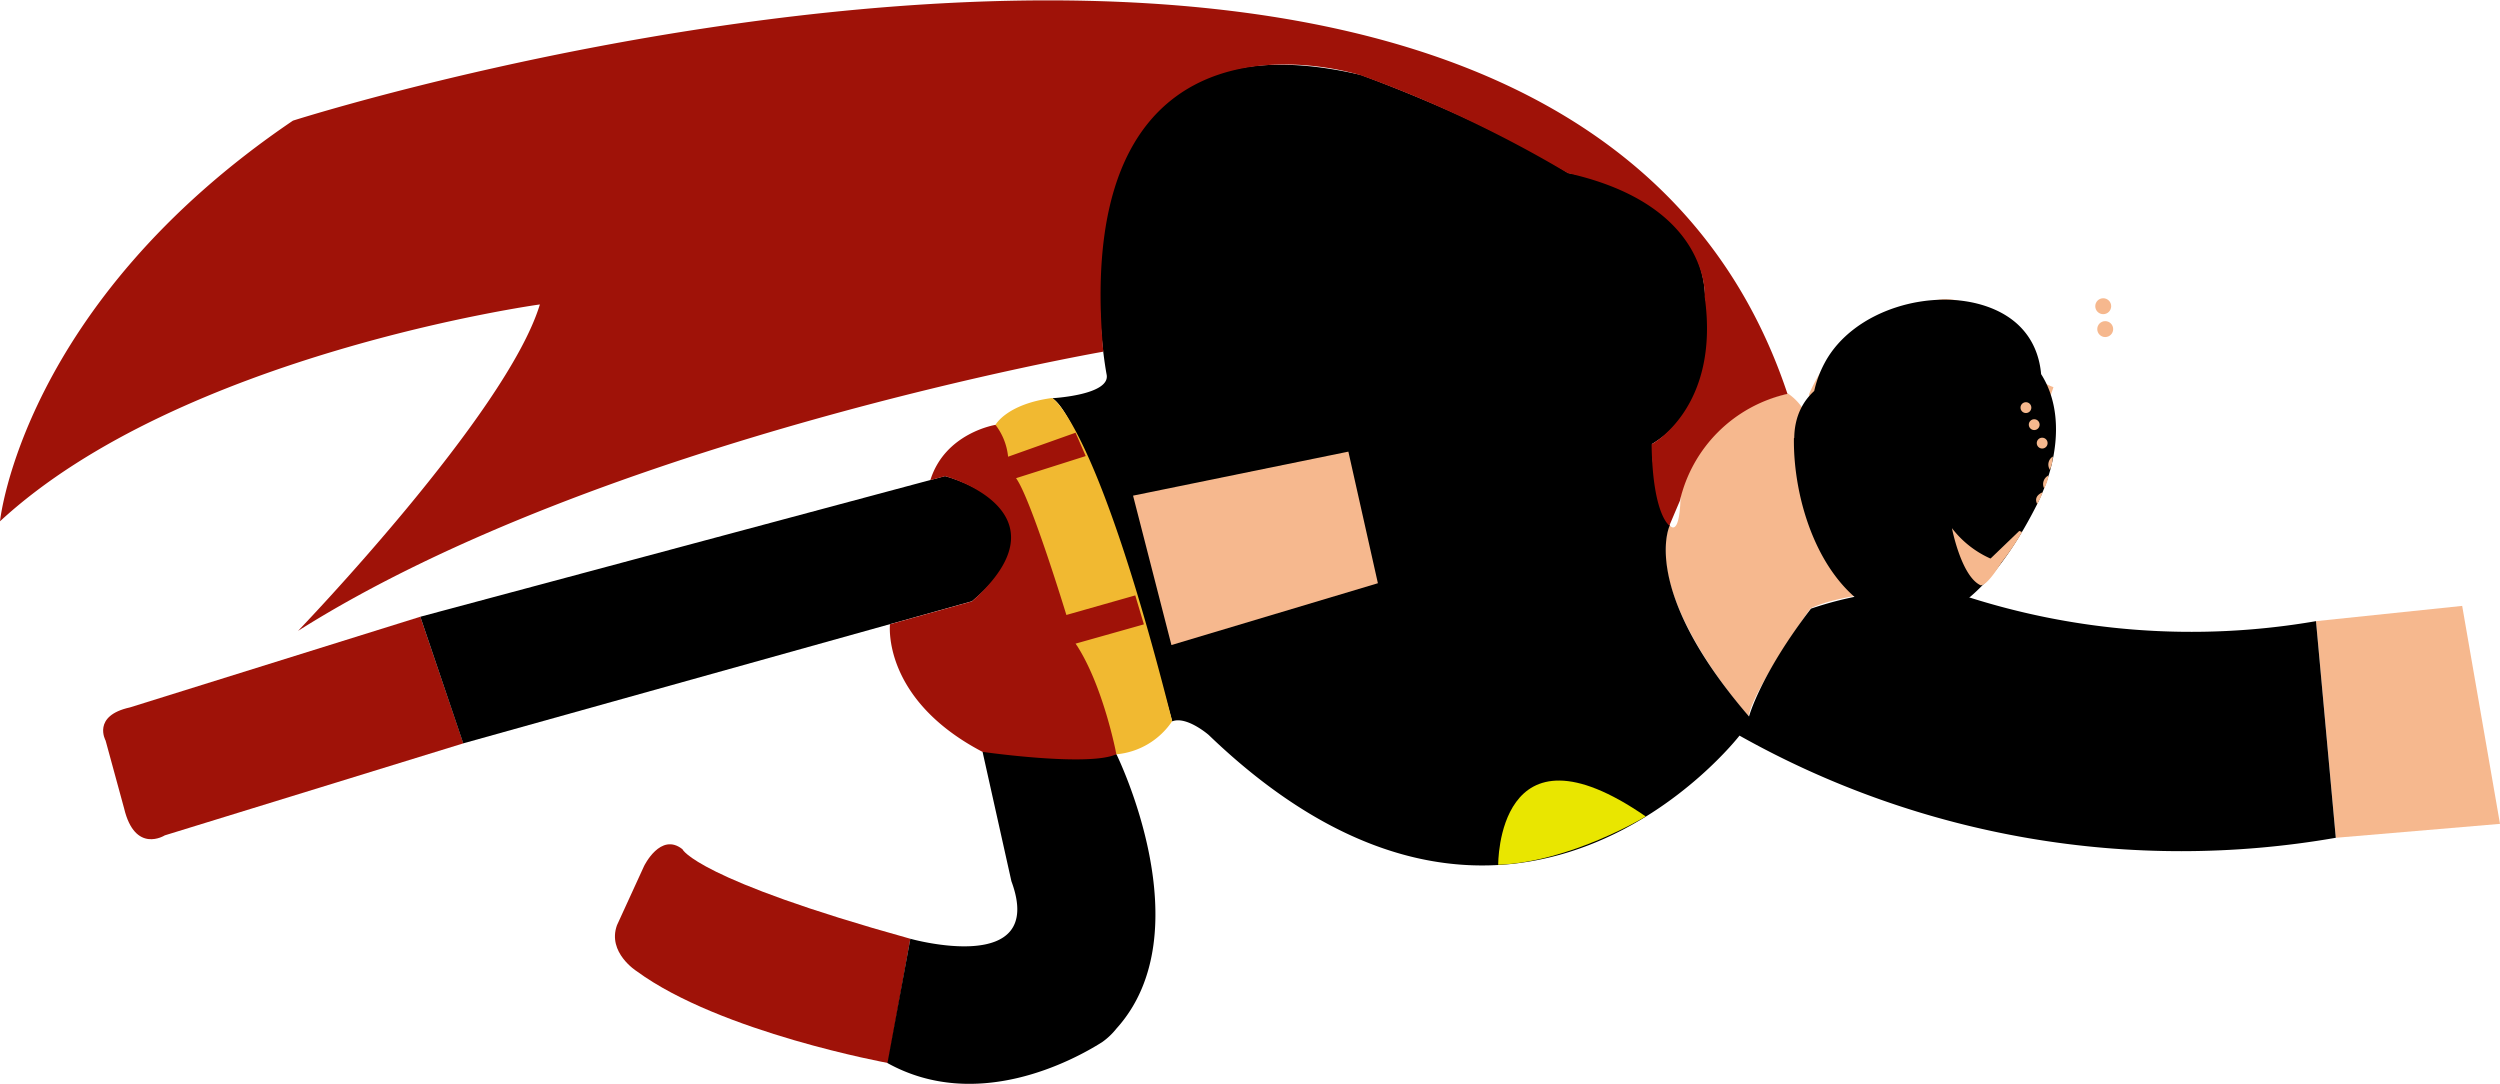 <svg id="Layer_1" data-name="Layer 1" xmlns="http://www.w3.org/2000/svg" viewBox="0 0 226.07 98.01"><defs><style>.cls-1{fill:#f6b88e;}.cls-2{fill:#9f1208;}.cls-3{fill:#f1b931;}.cls-4{fill:#0f0f0f;}.cls-5{fill:#e9e600;}</style></defs><title>yman</title><circle class="cls-1" cx="190.19" cy="27.69" r="0.72"/><circle class="cls-1" cx="190.37" cy="29.76" r="0.72"/><polygon class="cls-1" points="209.43 56.17 211.22 75.76 226.07 74.5 222.65 54.79 209.43 56.17"/><path class="cls-1" d="M203.08,142.5s-5.18,7.31-5.6,9.75c0,0-9.48-10.55-7.16-17.29,0,0,.86,1.24,1-2.23,0,0,.22-7.6,9.73-9.66a5,5,0,0,1,1.51,1.64s1,.13.38-1.56c0,0,1.92-4.71,3.94-3.93,0,0,.72,1.54-.13,2.44,0,0,.94,3.15,2.79-.49,0,0,2.74-13,12.51-2.62,0,0,.34,3,3,3.94,0,0-6,18.08-10.29,20.21,0,0,.06,1.47-2.29-1.89C212.38,140.81,206.05,141.06,203.08,142.5Z" transform="translate(-39.36 -87.48)"/><path class="cls-2" d="M77.37,143.25l3.89,11.45-27,8.32s-2.69,1.71-3.68-2.45l-1.67-6.12s-1.26-2.24,2.2-3Z" transform="translate(-39.36 -87.48)"/><path class="cls-2" d="M121.68,172.37l-2,11.24s-15.2-2.77-22.75-8.31c0,0-2.67-1.68-1.78-4.15l2.45-5.35s1.5-3.11,3.48-1.52C101.05,164.28,102.34,167,121.68,172.37Z" transform="translate(-39.36 -87.48)"/><path d="M77.37,143.25l47.45-12.72s12.19,3.17,2.43,11.32l-46,12.85Z" transform="translate(-39.36 -87.48)"/><path d="M121.68,172.37s12.35,3.47,9.14-5.2l-2.61-11.71,12.1.21s7.95,16.05,0,24.83a6.21,6.21,0,0,1-1.29,1.22c-2.64,1.67-11.35,6.36-19.41,1.89Z" transform="translate(-39.36 -87.48)"/><path d="M248.79,143.65l1.79,19.59A81.51,81.51,0,0,1,196.66,154s-20.42,26.46-48-.06c0,0-2-1.74-3.3-1.23,0,0-7.55-27.41-10.86-29.22,0,0,5.3-.28,4.93-2.14,0,0-6.62-34,23-27.09,0,0,11.17,4,18.74,8.86,0,0,12,1.73,12.38,11.16,0,0,2,9.26-4.8,13.35,0,0,.07,5.75,1.61,7.35,0,0-2.83,5.69,7.16,17.29,0,0,1-3.75,5.6-9.75a31.8,31.8,0,0,1,9.3-1.69s2.05,3.32,2.29,1.89l1.74-1.54A66.26,66.26,0,0,0,248.79,143.65Z" transform="translate(-39.36 -87.48)"/><polygon class="cls-1" points="102.46 44.82 121.93 40.84 124.6 52.74 105.93 58.33 102.46 44.82"/><path class="cls-2" d="M190.32,135s-1.51-.92-1.61-7.35c0,0,6.22-3.29,4.8-13.35,0,0,.56-8.26-12.38-11.16a109.62,109.62,0,0,0-18.74-8.86s-26.31-8.53-23.26,25c0,0-45.31,7.88-72.82,25.25,0,0,18.86-19.6,21.87-29.52,0,0-32.43,4.47-48.82,19.61,0,0,2-19.64,26.49-36.23,0,0,114.71-36.69,135.15,24.71a12.88,12.88,0,0,0-9.73,9.66Z" transform="translate(-39.36 -87.48)"/><path class="cls-3" d="M145.36,152.69a6.81,6.81,0,0,1-5.05,3L129.38,125.9s1-1.88,5.12-2.43C134.5,123.47,138.51,125.57,145.36,152.69Z" transform="translate(-39.36 -87.48)"/><path class="cls-2" d="M136.62,126.61l-6.1,2.17a5.65,5.65,0,0,0-1.14-2.88s-4.56.72-5.89,5l1.33-.36s11.62,3.15,2.43,11.32l-7.41,2.07s-.77,6.76,8.37,11.54c0,0,9.64,1.38,12.1.21,0,0-1.17-6.22-3.68-10l6.17-1.74-.78-2.62-6.23,1.77s-3.2-10.52-4.55-12.37l6.3-2Z" transform="translate(-39.36 -87.48)"/><path d="M201.58,127.11c-.07,5.56,2.22,13,7.53,15.76,6.6,3.39,11.89-4.71,14.4-9.67,2.93-5.79,2.72-13.12-4.45-15.46-6.72-2.19-14.3,3.09-13.18,10.38,1.15,7.49,10.5,7.19,14.67,2.46,4-4.48,5.6-12.84-1.45-15.36-5-1.78-12.15.23-14.74,5.08-3.26,6.09.7,13.45,6.38,16.29,6.89,3.45,13-6.9,6.06-10.36-.42-.21-.89-.62-1.31-.78-.66-.25.07-2.21-.81.3-.66,1.91-.07.54,1.23,1l-2.64-1.54.45.55-1.54-2.65c.37-2.06.23-2.31-.43-.77q1.38-.34-.24-.06h3.19l.23.27,2.76,3.59.18.49-1.54,2.65c.71-.85-2-3.5-3-2.47a13.4,13.4,0,0,0-1.3,2.34,16.84,16.84,0,0,1-3.3,4.06l2.64-1.54-.79.2,4.62.6c.39.48.34.4-.16-.24a16.67,16.67,0,0,1-.85-1.48,8.41,8.41,0,0,1-.58-3.68c.1-7.72-11.9-7.72-12,0Z" transform="translate(-39.36 -87.48)"/><path class="cls-1" d="M220.34,138.36a9,9,0,0,1-4.47-3.12s.81,4.23,2.52,5.13C218.39,140.37,218.78,140.85,220.34,138.36Z" transform="translate(-39.36 -87.48)"/><path class="cls-1" d="M219.35,138l2.61-2.51.25.1a23.3,23.3,0,0,1-1.87,2.77c-.42.35-1-.36-1-.36" transform="translate(-39.36 -87.48)"/><path class="cls-4" d="M-184.52,284.37" transform="translate(-39.36 -87.48)"/><circle class="cls-1" cx="184.67" cy="40.07" r="0.49"/><circle class="cls-1" cx="183.95" cy="38.4" r="0.49"/><circle class="cls-1" cx="183.2" cy="36.86" r="0.49"/><path class="cls-1" d="M224.07,132s-.88.3-.49,1.06A5.21,5.21,0,0,0,224.07,132Z" transform="translate(-39.36 -87.48)"/><path class="cls-1" d="M224.61,130.47a.87.87,0,0,0-.4,1.18A3.55,3.55,0,0,0,224.61,130.47Z" transform="translate(-39.36 -87.48)"/><path class="cls-1" d="M225,128.76a.85.85,0,0,0-.27,1.2A3.57,3.57,0,0,0,225,128.76Z" transform="translate(-39.36 -87.48)"/><path class="cls-5" d="M174.84,165.68s-.13-13.68,13.34-4.37h0s-6.77,4.12-13.34,4.37" transform="translate(-39.36 -87.48)"/></svg>